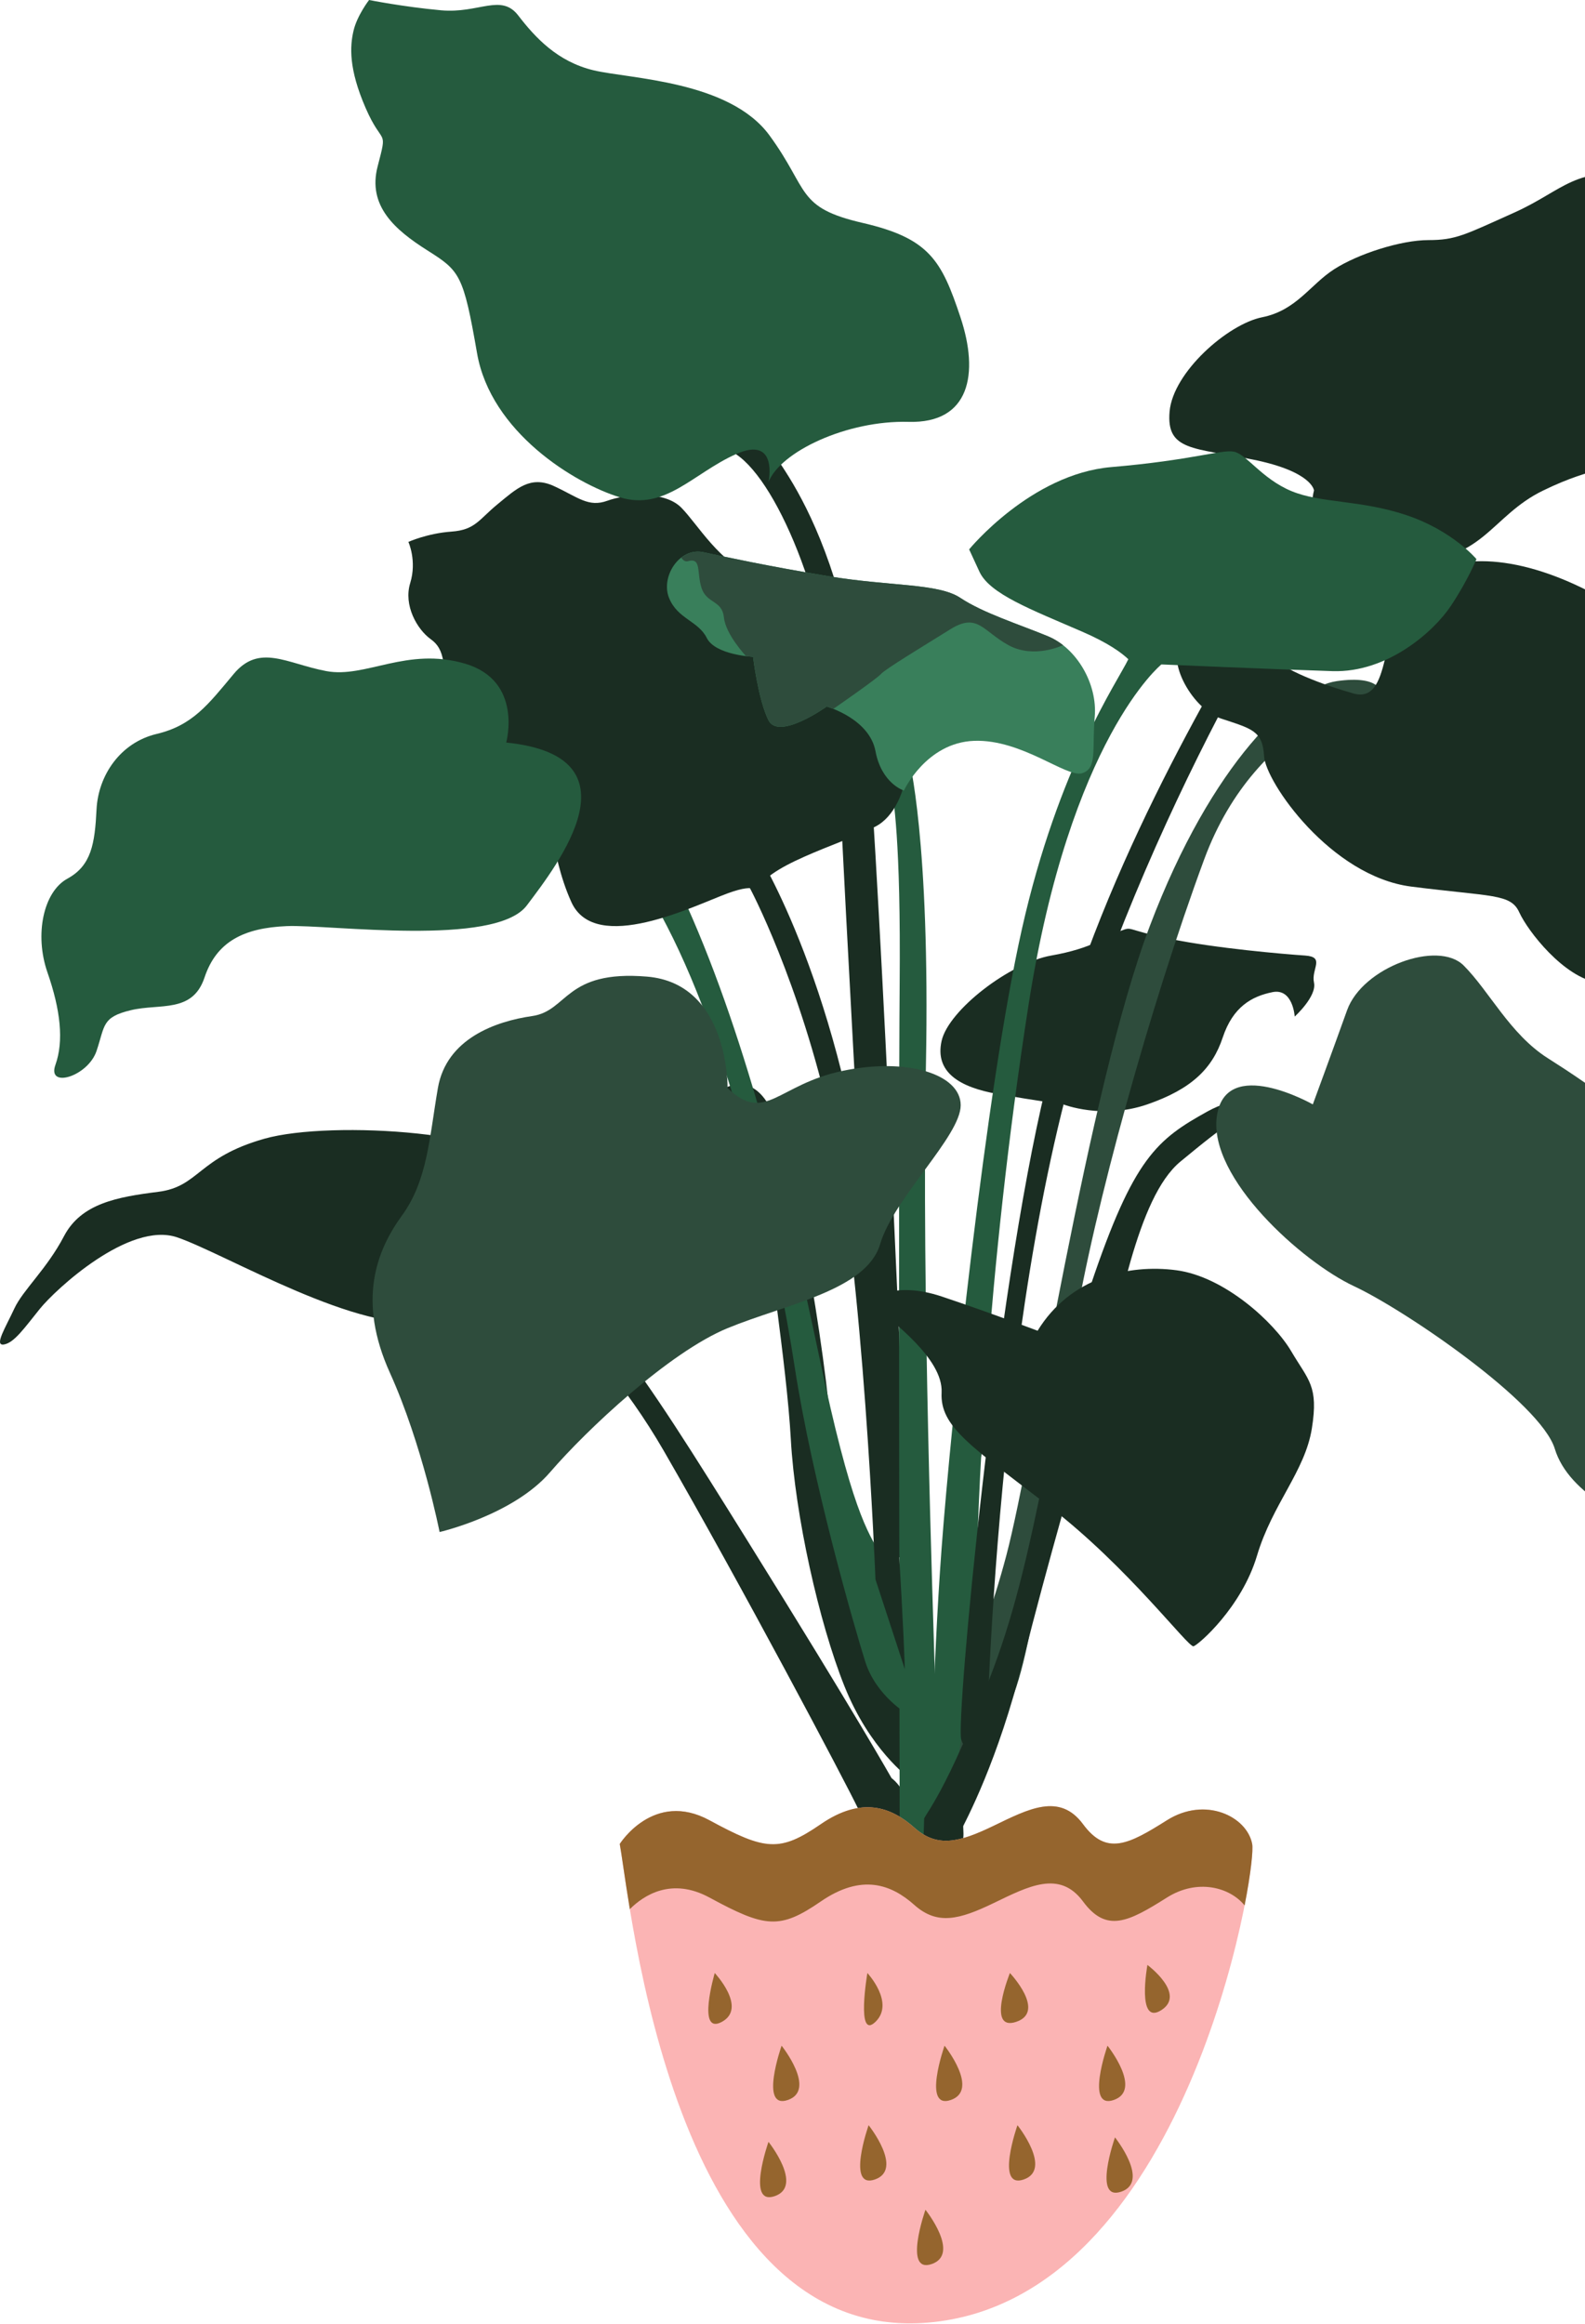 <svg width="406" height="595" viewBox="0 0 406 595" fill="none" xmlns="http://www.w3.org/2000/svg">
<path d="M196.279 112.389C195.232 115.724 218.81 132.23 223.4 204.889C227.99 277.548 232.727 399.891 232.727 399.891L225.662 396.434C225.662 396.434 215.693 220.389 214.486 188.889C213.279 157.389 199.724 123.671 188.502 116.28C177.28 108.889 196.279 112.389 196.279 112.389Z" fill="#1A2D22"/>
<path d="M124.562 321.578C124.562 321.578 150.41 337.534 169.986 371.398C189.562 405.262 216.562 456.262 219.895 463.262C223.228 470.262 226.84 473.262 228.368 473.595C229.896 473.928 233.228 465.262 232.228 461.262C231.228 457.262 228.368 455.262 228.368 455.262C228.368 455.262 219.229 439.018 191.562 394.64C163.895 350.262 147.894 324.262 126.228 319.262L124.562 321.578Z" fill="#1A2D22"/>
<path d="M184.919 279.052C184.919 279.052 193.91 272.506 198.964 287.666C204.018 302.827 212.68 351.681 213.402 374.54C214.125 397.399 222.066 423.676 225.675 429.307C229.284 434.939 231.239 437.827 231.239 437.827L232.766 455.153C232.766 455.153 222.787 447.933 216.289 431.69C209.791 415.447 203.654 388.014 202.572 368.522C201.489 349.031 196.283 317.632 194.631 298.135C192.98 278.638 184.919 279.052 184.919 279.052Z" fill="#1A2D22"/>
<path d="M272.366 282.767C272.366 282.767 265.78 281.889 255.681 280.132C245.582 278.375 239.436 274.424 241.192 266.521C242.948 258.618 258.754 246.497 269.293 244.654C279.832 242.811 283.345 239.736 286.856 238.42C290.367 237.104 287.733 237.913 299.588 240.362C311.443 242.811 329.007 244.301 334.276 244.654C339.545 245.007 335.814 248.08 336.582 251.592C337.35 255.104 331.642 260.28 331.642 260.28C331.642 260.28 331.203 252.955 325.934 254.03C320.665 255.105 315.834 257.74 313.201 265.643C310.568 273.546 305.298 278.816 293.882 282.767C282.466 286.718 272.366 282.767 272.366 282.767Z" fill="#1A2D22"/>
<path d="M269.447 340.722C269.447 340.722 263.114 340.388 257.447 349.055C251.78 357.722 241.604 369.389 241.192 408.389C240.78 447.389 238.241 467.722 237.177 468.722C236.113 469.722 236.114 472.409 239.114 475.399C242.114 478.389 247.113 474.721 246.78 469.055C246.447 463.389 246.114 404.721 248.447 388.055C250.78 371.389 254.448 358.055 263.114 352.055C271.78 346.055 269.447 340.722 269.447 340.722Z" fill="#1A2D22"/>
<path d="M241.192 443.055C241.101 441.569 250.78 424.732 257.78 398.227C264.78 371.722 278.59 279.182 294.518 237.119C310.446 195.056 331.284 175.982 342.447 174.389C353.61 172.796 353.78 177.389 353.78 177.389C353.78 177.389 322.114 183.055 308.447 220.055C294.78 257.055 280.114 309.718 275.114 340.72C270.114 371.722 265.966 419.184 259.089 435.241C252.212 451.298 247.69 460.271 246.623 462.012C245.556 463.753 241.8 453.062 241.192 443.055Z" fill="#2E4C3C"/>
<path d="M126.78 186.097C130.114 187.626 158.566 194.39 174.507 228.723C190.448 263.056 201.446 307.389 209.78 347.056C218.114 386.723 222.212 392.065 225.663 398.227C229.114 404.389 233.343 412.723 232.728 413.723C232.113 414.723 232.728 439.056 232.728 439.056C232.728 439.056 224.454 434.403 221.617 425.396C218.78 416.389 208.026 379.056 203.57 350.056C199.114 321.056 187.901 270.181 170.841 237.118C153.781 204.055 137.78 194.055 128.78 193.389C119.78 192.723 126.78 186.097 126.78 186.097Z" fill="#255B3E"/>
<path d="M297.486 170.123C297.486 170.123 274.114 189.056 263.447 257.39C252.78 325.724 250.113 387.465 250.113 408.594C250.113 429.723 243.651 456.954 244.257 458.507C244.863 460.06 238.082 465.2 238.249 463.982C238.416 462.764 238.809 428.469 241.191 396.435C243.573 364.401 252.446 279.247 261.78 237.793C271.114 196.339 286.268 174.518 289.024 168.787C291.78 163.056 297.486 170.123 297.486 170.123Z" fill="#255B3E"/>
<path d="M232.788 194.056C232.788 194.056 238.29 214.785 237.178 272.722C236.066 330.659 239.081 414.694 239.431 427.374C239.781 440.054 240.379 474.408 238.246 475.398C236.113 476.388 230.447 471.721 230.447 465.721C230.447 459.721 230.114 290.388 230.447 252.388C230.78 214.388 228.813 204.915 228.297 200.319C227.781 195.723 232.788 194.056 232.788 194.056Z" fill="#255B3E"/>
<path d="M194.113 218.509C194.113 218.509 215.969 253.212 223.15 316.801C230.331 380.39 231.78 427.391 231.78 427.391L224.253 404.391C224.253 404.391 221.112 324.39 212.946 287.724C204.78 251.058 192.095 227.399 192.095 227.399L194.113 218.509Z" fill="#1A2D22"/>
<path d="M344.78 128.085C344.78 128.085 306.342 182.672 280.484 255.727C254.626 328.782 252.571 450.534 252.571 450.534C252.571 450.534 247.657 449.89 246.218 445.39C244.779 440.89 254.951 331.851 267.865 278.37C280.779 224.889 310.779 175.309 323.779 153.099C336.779 130.889 344.779 121.389 344.779 121.389V128.085H344.78Z" fill="#1A2D22"/>
<path d="M265.78 340.725C265.78 340.725 253.049 335.896 241.192 331.944C229.335 327.992 221.871 332.065 224.945 335.078C228.019 338.091 241.633 347.751 241.192 356.532C240.751 365.313 248.656 370.219 268.853 385.768C289.05 401.317 304.419 421.954 305.736 421.515C307.053 421.076 318.029 411.562 321.981 398.317C325.933 385.072 334.276 376.729 336.032 365.753C337.788 354.777 335.155 353.458 330.763 345.994C326.371 338.53 313.638 326.863 301.344 325.232C289.05 323.601 274.123 327.114 265.78 340.725Z" fill="#1A2D22"/>
<path d="M136.252 320.967C136.252 320.967 140.203 311.747 136.252 300.77C132.301 289.793 84.88 286.719 67.756 291.549C50.632 296.379 51.071 303.825 40.533 305.152C29.995 306.479 20.774 308.129 16.384 316.524C11.994 324.919 5.847 330.309 3.651 335.079C1.455 339.849 -1.619 344.679 1.016 344.239C3.651 343.799 6.285 339.969 10.237 335.079C14.189 330.189 33.07 312.636 45.363 316.802C57.656 320.968 92.783 342.043 109.907 338.092C127.031 334.141 136.252 320.967 136.252 320.967Z" fill="#1A2D22"/>
<path d="M346.131 177.389C346.131 177.389 333.397 173.875 327.25 169.484C321.103 165.093 309.248 161.141 303.54 164.215C297.832 167.289 304.857 181.339 312.761 183.974C320.665 186.609 323.415 187.046 323.796 193.633C324.177 200.22 340.861 224.368 361.498 227.003C382.135 229.638 386.965 228.759 389.16 233.589C391.355 238.419 400.575 250.276 409.357 251.592C418.139 252.908 419.896 265.077 425.165 269.092C430.434 273.107 439.216 278.375 445.802 281.888C452.388 285.401 455.023 291.988 457.218 292.866C459.413 293.744 465.856 295.5 469.659 274.863C473.462 254.226 459.852 229.2 462.926 217.344C466 205.488 463.803 190.999 457.656 187.487C451.509 183.975 448.435 180.903 445.362 177.389C442.289 173.875 424.287 159.825 405.406 150.604C386.525 141.383 369.84 141.383 361.498 150.604C353.156 159.825 356.942 181.11 346.131 177.389Z" fill="#1A2D22"/>
<path d="M193.77 228.761C193.77 228.761 194.649 225.688 186.306 228.761C177.963 231.834 152.497 244.568 146.35 230.956C140.203 217.344 142.838 206.807 134.056 205.489C125.274 204.171 113.418 198.025 113.858 183.974C114.298 169.923 113.858 166.19 110.345 163.666C106.832 161.142 103.321 154.995 105.076 149.287C106.831 143.579 104.609 138.749 104.609 138.749C104.609 138.749 109.467 136.553 115.614 136.114C121.761 135.675 122.638 133.041 127.468 129.089C132.298 125.137 135.812 121.637 141.958 124.485C148.104 127.333 150.74 129.967 155.569 128.211C160.398 126.455 170.168 125.577 174.504 129.967C178.84 134.357 184.161 144.018 193.795 147.969C203.429 151.92 216.738 157.919 226.549 171.824C236.36 185.729 233.655 206.797 224.25 211.631C214.845 216.465 195.088 221.736 193.77 228.761Z" fill="#1A2D22"/>
<path d="M336.582 125.577C336.582 125.577 336.191 120.747 320.964 117.674C305.737 114.601 298.712 115.478 299.59 105.38C300.468 95.282 314.519 82.986 323.3 81.231C332.081 79.476 335.594 72.889 341.741 68.937C347.888 64.985 358.865 61.473 365.89 61.473C372.915 61.473 375.112 60.156 387.844 54.448C400.576 48.74 403.65 42.154 420.335 45.227C437.02 48.3 444.485 48.3 452.827 48.74C461.169 49.18 467.316 52.253 475.659 55.326C484.002 58.399 490.149 56.204 491.905 57.96C493.661 59.716 486.197 61.912 486.197 61.912C486.197 61.912 478.149 63.229 469.659 68.059C461.169 72.889 455.022 70.585 452.827 79.421C450.632 88.257 446.681 105.381 429.117 113.284C411.553 121.187 408.925 118.992 395.31 125.578C381.695 132.164 379.939 144.238 359.742 143.689C339.545 143.14 334.496 133.481 336.582 125.577Z" fill="#1A2D22"/>
<path d="M291.248 171.839C291.248 171.839 290.396 167.448 277.225 161.74C264.054 156.032 253.514 152.08 250.88 146.372C248.246 140.664 248.246 140.664 248.246 140.664C248.246 140.664 264.053 121.345 284.689 119.588C305.325 117.831 312.795 115.068 316.015 115.635C319.235 116.202 323.186 122.574 330.792 125.735C338.398 128.896 348.355 127.931 360.21 131.882C372.065 135.833 378.197 143.152 378.197 143.152C378.197 143.152 376.016 148.568 371.626 155.153C367.236 161.738 355.379 172.278 341.329 171.838C327.279 171.398 296.543 170.082 296.543 170.082L291.248 171.839Z" fill="#255B3E"/>
<path d="M231.532 202.416C231.532 202.416 237.241 190.121 249.535 189.683C261.829 189.245 273.244 199.236 277.196 197.972C281.148 196.708 279.685 191.879 280.417 183.536C281.149 175.193 275.879 165.973 268.415 162.899C260.951 159.825 251.73 156.911 246.022 153.099C240.314 149.287 228.019 150.165 212.212 147.531C196.405 144.897 186.306 142.701 180.159 141.384C174.012 140.067 169.182 147.691 171.378 153.099C173.574 158.507 178.843 158.947 181.038 163.338C183.233 167.729 192.892 168.168 192.892 168.168C192.892 168.168 194.21 179.146 196.844 184.414C199.478 189.682 211.773 180.901 211.773 180.901C211.773 180.901 222.68 183.974 224.252 192.317C225.824 200.66 231.532 202.416 231.532 202.416Z" fill="#397F5B"/>
<path d="M272.297 165.186C271.093 164.245 269.792 163.466 268.415 162.899C260.951 159.825 251.73 156.911 246.022 153.099C240.314 149.287 228.019 150.165 212.212 147.531C196.405 144.897 186.306 142.701 180.159 141.384C178.036 140.929 176.079 141.556 174.506 142.775C174.999 143.51 175.562 143.876 176.208 143.689C179.775 142.658 178.403 146.653 179.721 150.605C181.039 154.557 184.99 153.679 185.429 158.069C185.867 162.453 191.085 167.981 191.102 167.999C192.175 168.132 192.893 168.168 192.893 168.168C192.893 168.168 194.211 179.146 196.845 184.414C199.479 189.682 211.774 180.901 211.774 180.901C211.774 180.901 212.442 181.089 213.468 181.498C213.468 181.498 224.507 173.876 225.662 172.572C226.817 171.268 236.361 165.533 243.387 161.143C250.413 156.753 251.73 161.582 258.316 165.186C264.895 168.786 272.281 165.194 272.297 165.186Z" fill="#2E4C3C"/>
<path d="M129.666 190.121C129.666 190.121 134.058 174.314 119.129 169.924C104.2 165.534 93.662 173.727 83.564 171.825C73.466 169.923 66.439 164.682 59.853 172.572C53.267 180.462 49.316 185.73 40.095 187.926C30.874 190.122 25.166 198.463 24.727 207.245C24.288 216.027 23.411 221.622 17.263 224.972C11.115 228.322 8.791 239.299 12.149 248.958C15.507 258.617 16.385 266.52 14.19 272.668C11.995 278.816 22.532 275.616 24.728 269.093C26.924 262.57 26.045 260.442 33.51 258.652C40.975 256.862 49.317 259.497 52.39 250.276C55.463 241.055 62.49 237.575 73.466 237.12C84.442 236.665 126.869 242.525 134.937 231.835C143.005 221.145 164.352 193.634 129.666 190.121Z" fill="#255B3E"/>
<path d="M196.845 123.448C196.845 123.448 199.479 111.376 188.502 116.281C177.525 121.186 170.373 130.845 158.801 127.333C147.229 123.821 125.714 110.648 122.201 90.451C118.688 70.254 117.809 69.375 109.468 64.106C101.127 58.837 94.1 52.69 96.735 42.591C99.37 32.492 98.052 37.761 93.662 27.662C89.272 17.563 89.631 11.855 90.549 7.903C91.467 3.951 94.54 0 94.54 0C94.54 0 103.321 1.757 112.981 2.635C122.641 3.513 128.349 -1.756 132.74 3.952C137.131 9.66 142.839 15.807 152.059 18.003C161.279 20.199 186.86 20.638 197.121 34.688C207.382 48.738 203.87 53.129 220.994 57.081C238.118 61.033 241.191 66.741 246.021 81.23C250.851 95.719 248.413 108.453 232.727 108.014C217.041 107.575 199.919 115.611 196.845 123.448Z" fill="#255B3E"/>
<path d="M186.368 278.592C186.368 278.592 186.807 251.809 165.731 250.052C144.655 248.295 145.534 258.833 136.313 260.151C127.092 261.469 114.359 265.859 112.164 278.592C109.969 291.325 109.529 302.204 102.943 311.254C96.357 320.304 91.528 333.037 99.87 351.478C108.212 369.919 112.602 392.258 112.602 392.258C112.602 392.258 131.445 387.922 140.904 376.945C150.363 365.968 171.441 346.21 186.369 340.062C201.297 333.914 221.933 330.403 225.446 318.547C228.959 306.691 246.083 290.885 246.083 282.982C246.083 275.079 232.471 270.675 215.786 274.194C199.101 277.713 196.028 287.812 186.368 278.592Z" fill="#2E4C3C"/>
<path d="M337.054 284.523C337.054 284.523 322.389 277.324 309.389 284.523C296.389 291.722 290.389 296.388 279.389 329.055C268.389 361.722 266.389 395.389 254.389 427.389C242.389 459.389 236.721 464.722 236.721 465.722C236.721 466.722 236.293 475.684 236.721 475.261C237.149 474.838 243.093 474.388 245.408 470.055C247.723 465.722 255.628 450.723 262.009 425.389C268.39 400.055 275.876 374.389 281.299 355.389C286.722 336.389 291.057 306.723 302.39 297.389C313.723 288.055 319.723 283.324 324.723 284.523C329.723 285.722 337.054 284.523 337.054 284.523Z" fill="#1A2D22"/>
<path d="M336.279 282.767C336.279 282.767 341.109 269.662 345.06 258.651C349.011 247.64 368.331 240.616 374.917 247.202C381.503 253.788 386.772 264.764 396.432 270.912C406.092 277.06 430.242 292.652 436.828 309.224C443.414 325.796 449.561 346.432 457.025 357.41C464.489 368.388 456.586 374.534 457.025 381.559C457.464 388.584 457.904 400 457.464 401.318C457.024 402.636 448.243 402.966 432.875 396.434C417.507 389.902 401.851 382.727 398.263 370.947C394.675 359.167 359.988 335.457 346.816 329.309C333.644 323.161 309.495 301.647 311.69 285.84C313.885 270.033 336.279 282.767 336.279 282.767Z" fill="#2E4C3C"/>
<path d="M158.749 472.132C158.749 472.132 167.416 458.284 181.749 466.067C196.082 473.85 199.761 474.265 210.255 467.057C220.749 459.849 228.318 462.706 234.2 467.945C240.082 473.184 245.674 471.744 254.545 467.464C263.416 463.184 271.416 458.932 277.416 467.058C283.416 475.184 289.048 472.286 298.898 466.068C308.748 459.85 319.416 465.083 320.749 472.133C322.082 479.183 303.806 588.804 237.944 594.66C172.082 600.515 161.415 486.415 158.749 472.132Z" fill="#FBB4B4"/>
<path d="M181.749 485.855C196.082 493.637 199.761 494.053 210.255 486.845C220.749 479.637 228.318 482.494 234.2 487.733C240.082 492.972 245.674 491.532 254.545 487.252C263.416 482.972 271.416 478.72 277.416 486.846C283.416 494.972 289.048 492.074 298.898 485.856C306.71 480.925 315.029 483.198 318.806 487.865C320.457 479.45 321.024 473.592 320.748 472.133C319.415 465.082 308.748 459.85 298.897 466.068C289.046 472.286 283.415 475.184 277.415 467.058C271.415 458.932 263.415 463.184 254.544 467.464C245.673 471.744 240.081 473.184 234.199 467.945C228.317 462.706 220.748 459.849 210.254 467.057C199.76 474.265 196.081 473.849 181.748 466.067C167.415 458.285 158.748 472.132 158.748 472.132C159.239 474.762 160.003 480.785 161.332 488.813C164.901 485.259 172.016 480.571 181.749 485.855Z" fill="#95652E"/>
<path d="M222.179 505.169C222.179 505.169 219.217 522.547 224.252 517.669C229.287 512.791 222.179 505.169 222.179 505.169Z" fill="#95652E"/>
<path d="M258.691 505.169C258.691 505.169 252.551 520.285 260.306 517.669C268.061 515.053 258.691 505.169 258.691 505.169Z" fill="#95652E"/>
<path d="M293.912 503.097C293.912 503.097 291.042 518.808 297.485 514.668C303.928 510.528 293.912 503.097 293.912 503.097Z" fill="#95652E"/>
<path d="M183.081 505.169C183.081 505.169 178.355 521.254 184.919 517.669C191.483 514.084 183.081 505.169 183.081 505.169Z" fill="#95652E"/>
<path d="M200.207 523.777C200.207 523.777 194.39 540.256 201.822 537.672C209.254 535.088 200.207 523.777 200.207 523.777Z" fill="#95652E"/>
<path d="M222.495 544.134C222.495 544.134 216.678 560.613 224.11 558.029C231.542 555.445 222.495 544.134 222.495 544.134Z" fill="#95652E"/>
<path d="M260.623 544.134C260.623 544.134 254.806 560.613 262.238 558.029C269.67 555.445 260.623 544.134 260.623 544.134Z" fill="#95652E"/>
<path d="M285.603 547.255C285.603 547.255 279.786 563.734 287.218 561.15C294.65 558.566 285.603 547.255 285.603 547.255Z" fill="#95652E"/>
<path d="M237.055 565.783C237.055 565.783 231.238 582.262 238.67 579.678C246.102 577.094 237.055 565.783 237.055 565.783Z" fill="#95652E"/>
<path d="M196.849 548.395C196.849 548.395 191.032 564.874 198.464 562.29C205.896 559.706 196.849 548.395 196.849 548.395Z" fill="#95652E"/>
<path d="M241.947 523.777C241.947 523.777 236.13 540.256 243.562 537.672C250.994 535.088 241.947 523.777 241.947 523.777Z" fill="#95652E"/>
<path d="M283.688 523.777C283.688 523.777 277.871 540.256 285.303 537.672C292.735 535.088 283.688 523.777 283.688 523.777Z" fill="#95652E"/>
</svg>
